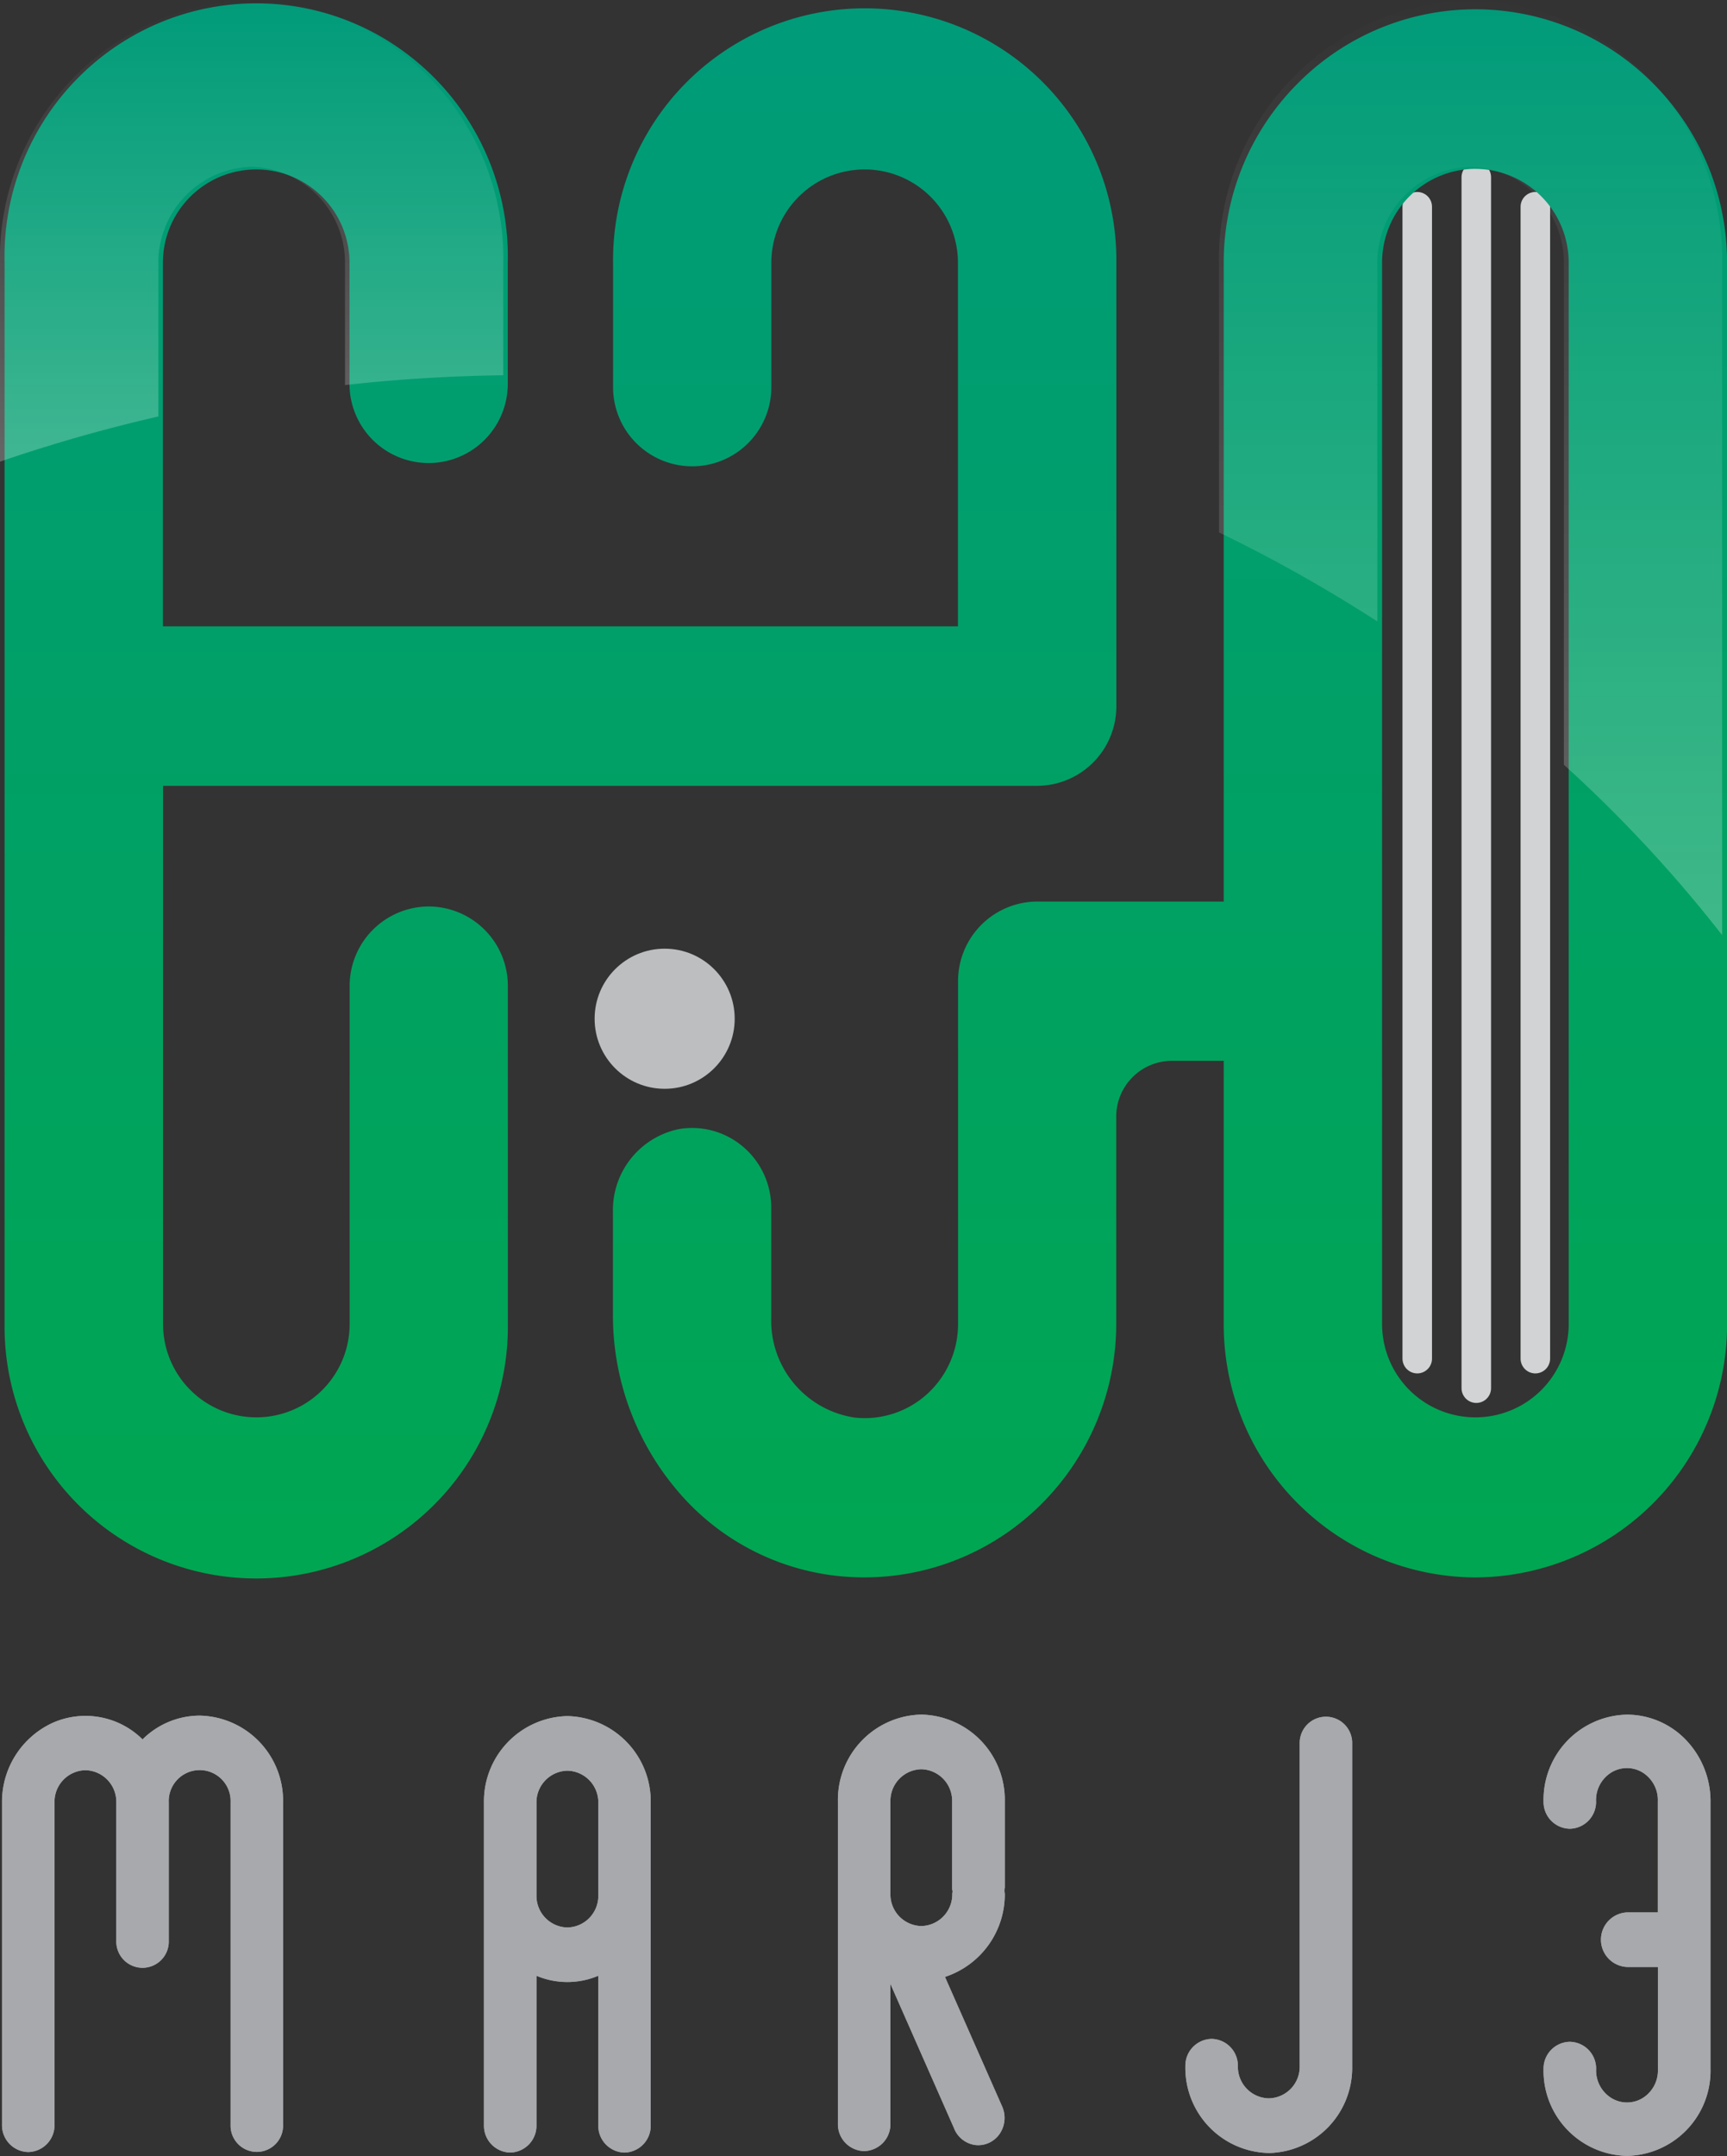 <svg xmlns="http://www.w3.org/2000/svg" xmlns:xlink="http://www.w3.org/1999/xlink" width="58.491" height="72.997" viewBox="0 0 58.491 72.997">
  <rect x="0" y="0" width="58.491" height="72.997" fill="#333333" stroke="none"/>
  <defs>
    <linearGradient id="linear-gradient" x1="0.5" y1="1" x2="0.5" gradientUnits="objectBoundingBox">
      <stop offset="0" stop-color="#00a651"/>
      <stop offset="1" stop-color="#009b79"/>
    </linearGradient>
    <linearGradient id="linear-gradient-2" x1="0.5" y1="1" x2="0.5" y2="0.004" xlink:href="#linear-gradient"/>
    <linearGradient id="linear-gradient-3" x1="0.5" y1="1" x2="0.5" gradientUnits="objectBoundingBox">
      <stop offset="0" stop-color="#fff"/>
      <stop offset="1" stop-color="#fff" stop-opacity="0"/>
    </linearGradient>
    <linearGradient id="linear-gradient-4" x1="0.5" y1="1" x2="0.5" xlink:href="#linear-gradient-3"/>
  </defs>
  <g id="site_icon_2" transform="translate(-714 -73)">
    <g id="_Group_" transform="translate(734 105)">
      <g id="_Group_2">
        <circle id="_Path_" cx="2.372" cy="2.372" r="2.372" transform="translate(0.139 0.12)" fill="#bcbec0"/>
      </g>
    </g>
    <path id="_Path_3" d="M0,0V39" transform="translate(766 80)" fill="#d1d3d4" stroke="#d1d3d4" stroke-linecap="round" stroke-linejoin="round" stroke-miterlimit="10" stroke-width="1"/>
    <path id="_Path_2" d="M0,0V41" transform="translate(764 79)" fill="#d1d3d4" stroke="#d1d3d4" stroke-linecap="round" stroke-linejoin="round" stroke-miterlimit="10" stroke-width="1"/>
    <path id="_Path_4" d="M0,0V39" transform="translate(762 80)" fill="#d1d3d4" stroke="#d1d3d4" stroke-linecap="round" stroke-linejoin="round" stroke-miterlimit="10" stroke-width="1"/>
    <g id="_Group_3" transform="translate(714 73)">
      <path id="_Compound_Path_" d="M29.21,53.091a8.561,8.561,0,0,1-8.523-8.58V35.6H18.923a1.888,1.888,0,0,0-1.877,1.892v7.017a8.62,8.62,0,0,1-2.911,6.451A8.486,8.486,0,0,1,7.4,53.016,8.268,8.268,0,0,1,2.089,50.04,9.164,9.164,0,0,1,0,44.21V40.718a2.8,2.8,0,0,1,2.231-2.806,2.662,2.662,0,0,1,2.18.6,2.7,2.7,0,0,1,.95,2.063v3.754A3.315,3.315,0,0,0,8.2,47.68a3.143,3.143,0,0,0,2.443-.8,3.2,3.2,0,0,0,1.046-2.363V32.907a2.692,2.692,0,0,1,2.68-2.7h6.318V8.581a8.564,8.564,0,0,1,2.5-6.067,8.468,8.468,0,0,1,12.047,0,8.565,8.565,0,0,1,2.5,6.062V44.511A8.561,8.561,0,0,1,29.21,53.091Zm0-47.692a3.174,3.174,0,0,0-3.16,3.181V44.511a3.16,3.16,0,1,0,6.32,0V8.581A3.174,3.174,0,0,0,29.209,5.4Z" transform="translate(20.759 0.317)" fill="url(#linear-gradient)"/>
      <path id="_Path_5" d="M14.367,30.576a2.689,2.689,0,0,0-2.68,2.7V44.713a3.16,3.16,0,1,1-6.32,0V26.491H34.974a2.689,2.689,0,0,0,2.68-2.7V8.782a8.523,8.523,0,1,0-17.045,0v4.211a2.68,2.68,0,1,0,5.36,0V8.782a3.16,3.16,0,1,1,6.32,0V21.091H5.362V8.782a3.16,3.16,0,1,1,6.32,0v4.1a2.68,2.68,0,1,0,5.36,0v-4.1a8.593,8.593,0,0,0-4.2-7.6,8.473,8.473,0,0,0-8.638,0A8.593,8.593,0,0,0,0,8.782V44.713a8.523,8.523,0,1,0,17.045,0V33.274A2.689,2.689,0,0,0,14.367,30.576Z" transform="translate(0.155 0.115)" fill="url(#linear-gradient-2)"/>
    </g>
    <g id="_Group_4" transform="translate(714 73)" opacity="0.25">
      <path id="_Compound_Path_2" d="M8.529,0A8.766,8.766,0,0,0,0,8.973v9.054A50.482,50.482,0,0,1,5.36,21.04V8.973A3.246,3.246,0,0,1,8.519,5.647a3.246,3.246,0,0,1,3.159,3.326v16.92a45.717,45.717,0,0,1,5.36,5.768V8.973A8.767,8.767,0,0,0,8.529,0Z" transform="translate(41.288)" fill="url(#linear-gradient-3)"/>
      <path id="_Path_6" d="M17.045,8.973v3.733q-2.719.035-5.36.332V8.973a3.247,3.247,0,0,0-3.16-3.327,3.247,3.247,0,0,0-3.16,3.327V14.1A53.223,53.223,0,0,0,0,15.63V8.973A8.756,8.756,0,0,1,8.523,0,8.756,8.756,0,0,1,17.045,8.973Z" fill="url(#linear-gradient-4)"/>
      <path id="_Path_7" d="M17.045,8.973v7.459a52.592,52.592,0,0,0-5.36-1.784V8.973a3.247,3.247,0,0,0-3.16-3.327,3.247,3.247,0,0,0-3.16,3.327v4.339Q2.727,12.918,0,12.78V8.973A8.756,8.756,0,0,1,8.523,0a8.756,8.756,0,0,1,8.523,8.973Z" transform="translate(20.605)" fill="url(#linear-gradient-4)"/>
    </g>
    <g id="_Group_5" transform="translate(714 131)">
      <path id="_Path_8" d="M6.7,0A2.753,2.753,0,0,0,4.76.805,2.744,2.744,0,0,0,1.708.248,2.944,2.944,0,0,0,0,2.938V13.852a.907.907,0,0,0,.889.924.907.907,0,0,0,.889-.924V2.938A1.069,1.069,0,0,1,2.824,1.848,1.069,1.069,0,0,1,3.871,2.938V7.619a.889.889,0,1,0,1.777,0V2.938a1.048,1.048,0,1,1,2.094,0V13.852a.889.889,0,1,0,1.777,0V2.938A2.884,2.884,0,0,0,6.7,0Z" transform="translate(0.068 0.087)" fill="#a7a9ac"/>
      <path id="_Compound_Path_3" d="M4.76,14.778a.908.908,0,0,1-.888-.924V8.791a2.685,2.685,0,0,1-2.094,0v5.062a.908.908,0,0,1-.889.924A.908.908,0,0,1,0,13.854V2.939A2.888,2.888,0,0,1,2.826,0,2.888,2.888,0,0,1,5.648,2.938V13.854A.908.908,0,0,1,4.76,14.778ZM2.826,1.849A1.07,1.07,0,0,0,1.778,2.938v3.13A1.07,1.07,0,0,0,2.826,7.157,1.07,1.07,0,0,0,3.873,6.068V2.938A1.07,1.07,0,0,0,2.826,1.849Z" transform="translate(16.391 0.103)" fill="#a7a9ac"/>
      <g id="_Group_6" transform="translate(40.032)">
        <path id="_Path_9" d="M2.826,14.776A2.884,2.884,0,0,1,0,11.837a.907.907,0,0,1,.889-.924.907.907,0,0,1,.889.924,1.069,1.069,0,0,0,1.047,1.089,1.069,1.069,0,0,0,1.047-1.089V.924a.889.889,0,1,1,1.777,0V11.839a2.884,2.884,0,0,1-2.823,2.938Z" transform="translate(0.115 0.119)" fill="#a7a9ac"/>
      </g>
      <path id="_Compound_Path_4" d="M.888,14.778A.908.908,0,0,1,0,13.854V2.939A2.888,2.888,0,0,1,2.826,0,2.888,2.888,0,0,1,5.652,2.939l0,2.912a.539.539,0,0,0,0,.215A2.944,2.944,0,0,1,3.626,8.881l1.93,4.373a.957.957,0,0,1-.077.938.882.882,0,0,1-.724.387.855.855,0,0,1-.1-.006A.9.9,0,0,1,3.931,14L1.778,9.118v4.736A.908.908,0,0,1,.888,14.778ZM2.826,1.85A1.07,1.07,0,0,0,1.778,2.939V6.07A1.07,1.07,0,0,0,2.826,7.159,1.071,1.071,0,0,0,3.873,6.07a.216.216,0,0,1,.006-.045.136.136,0,0,0,0-.063.4.4,0,0,1-.01-.108V2.939A1.07,1.07,0,0,0,2.826,1.85Z" transform="translate(28.379 0.052)" fill="#a7a9ac"/>
      <path id="_Path_10" d="M2.826,0A2.884,2.884,0,0,0,0,2.939a.907.907,0,0,0,.889.924.907.907,0,0,0,.889-.924,1.1,1.1,0,0,1,.511-.978,1.013,1.013,0,0,1,1.07,0,1.1,1.1,0,0,1,.511.978V6.695H2.826a.925.925,0,0,0,0,1.848H3.873V12a1.1,1.1,0,0,1-.511.978,1.013,1.013,0,0,1-1.07,0A1.1,1.1,0,0,1,1.78,12a.907.907,0,0,0-.889-.924A.907.907,0,0,0,0,12a2.884,2.884,0,0,0,2.826,2.939A2.884,2.884,0,0,0,5.655,12V2.938A3,3,0,0,0,4.825.859a2.771,2.771,0,0,0-2-.859Z" transform="translate(52.278 0.054)" fill="#a7a9ac"/>
    </g>
    <g id="_Group_7" transform="translate(714 131)">
      <path id="_Path_11" d="M6.7,0A2.753,2.753,0,0,0,4.76.805,2.744,2.744,0,0,0,1.708.248,2.944,2.944,0,0,0,0,2.938V13.852a.907.907,0,0,0,.889.924.907.907,0,0,0,.889-.924V2.938A1.069,1.069,0,0,1,2.824,1.848,1.069,1.069,0,0,1,3.871,2.938V7.619a.889.889,0,1,0,1.777,0V2.938a1.048,1.048,0,1,1,2.094,0V13.852a.889.889,0,1,0,1.777,0V2.938A2.884,2.884,0,0,0,6.7,0Z" transform="translate(0.068 0.087)" fill="#a7a9ac"/>
      <path id="_Compound_Path_5" d="M4.76,14.778a.908.908,0,0,1-.888-.924V8.791a2.685,2.685,0,0,1-2.094,0v5.062a.908.908,0,0,1-.889.924A.908.908,0,0,1,0,13.854V2.939A2.888,2.888,0,0,1,2.826,0,2.888,2.888,0,0,1,5.648,2.938V13.854A.908.908,0,0,1,4.76,14.778ZM2.826,1.849A1.07,1.07,0,0,0,1.778,2.938v3.13A1.07,1.07,0,0,0,2.826,7.157,1.07,1.07,0,0,0,3.873,6.068V2.938A1.07,1.07,0,0,0,2.826,1.849Z" transform="translate(16.391 0.103)" fill="#a7a9ac"/>
      <g id="_Group_8" transform="translate(40.032)">
        <path id="_Path_12" d="M2.826,14.776A2.884,2.884,0,0,1,0,11.837a.907.907,0,0,1,.889-.924.907.907,0,0,1,.889.924,1.069,1.069,0,0,0,1.047,1.089,1.069,1.069,0,0,0,1.047-1.089V.924a.889.889,0,1,1,1.777,0V11.839a2.884,2.884,0,0,1-2.823,2.938Z" transform="translate(0.115 0.119)" fill="#a7a9ac"/>
      </g>
      <path id="_Compound_Path_6" d="M.888,14.778A.908.908,0,0,1,0,13.854V2.939A2.888,2.888,0,0,1,2.826,0,2.888,2.888,0,0,1,5.652,2.939l0,2.912a.539.539,0,0,0,0,.215A2.944,2.944,0,0,1,3.626,8.881l1.93,4.373a.957.957,0,0,1-.077.938.882.882,0,0,1-.724.387.855.855,0,0,1-.1-.006A.9.9,0,0,1,3.931,14L1.778,9.118v4.736A.908.908,0,0,1,.888,14.778ZM2.826,1.85A1.07,1.07,0,0,0,1.778,2.939V6.07A1.07,1.07,0,0,0,2.826,7.159,1.071,1.071,0,0,0,3.873,6.07a.216.216,0,0,1,.006-.045.136.136,0,0,0,0-.063.4.4,0,0,1-.01-.108V2.939A1.07,1.07,0,0,0,2.826,1.85Z" transform="translate(28.379 0.052)" fill="#a7a9ac"/>
      <path id="_Path_13" d="M2.826,0A2.884,2.884,0,0,0,0,2.939a.907.907,0,0,0,.889.924.907.907,0,0,0,.889-.924,1.1,1.1,0,0,1,.511-.978,1.013,1.013,0,0,1,1.07,0,1.1,1.1,0,0,1,.511.978V6.695H2.826a.925.925,0,0,0,0,1.848H3.873V12a1.1,1.1,0,0,1-.511.978,1.013,1.013,0,0,1-1.07,0A1.1,1.1,0,0,1,1.78,12a.907.907,0,0,0-.889-.924A.907.907,0,0,0,0,12a2.884,2.884,0,0,0,2.826,2.939A2.884,2.884,0,0,0,5.655,12V2.938A3,3,0,0,0,4.825.859a2.771,2.771,0,0,0-2-.859Z" transform="translate(52.278 0.054)" fill="#a7a9ac"/>
    </g>
  </g>
</svg>

